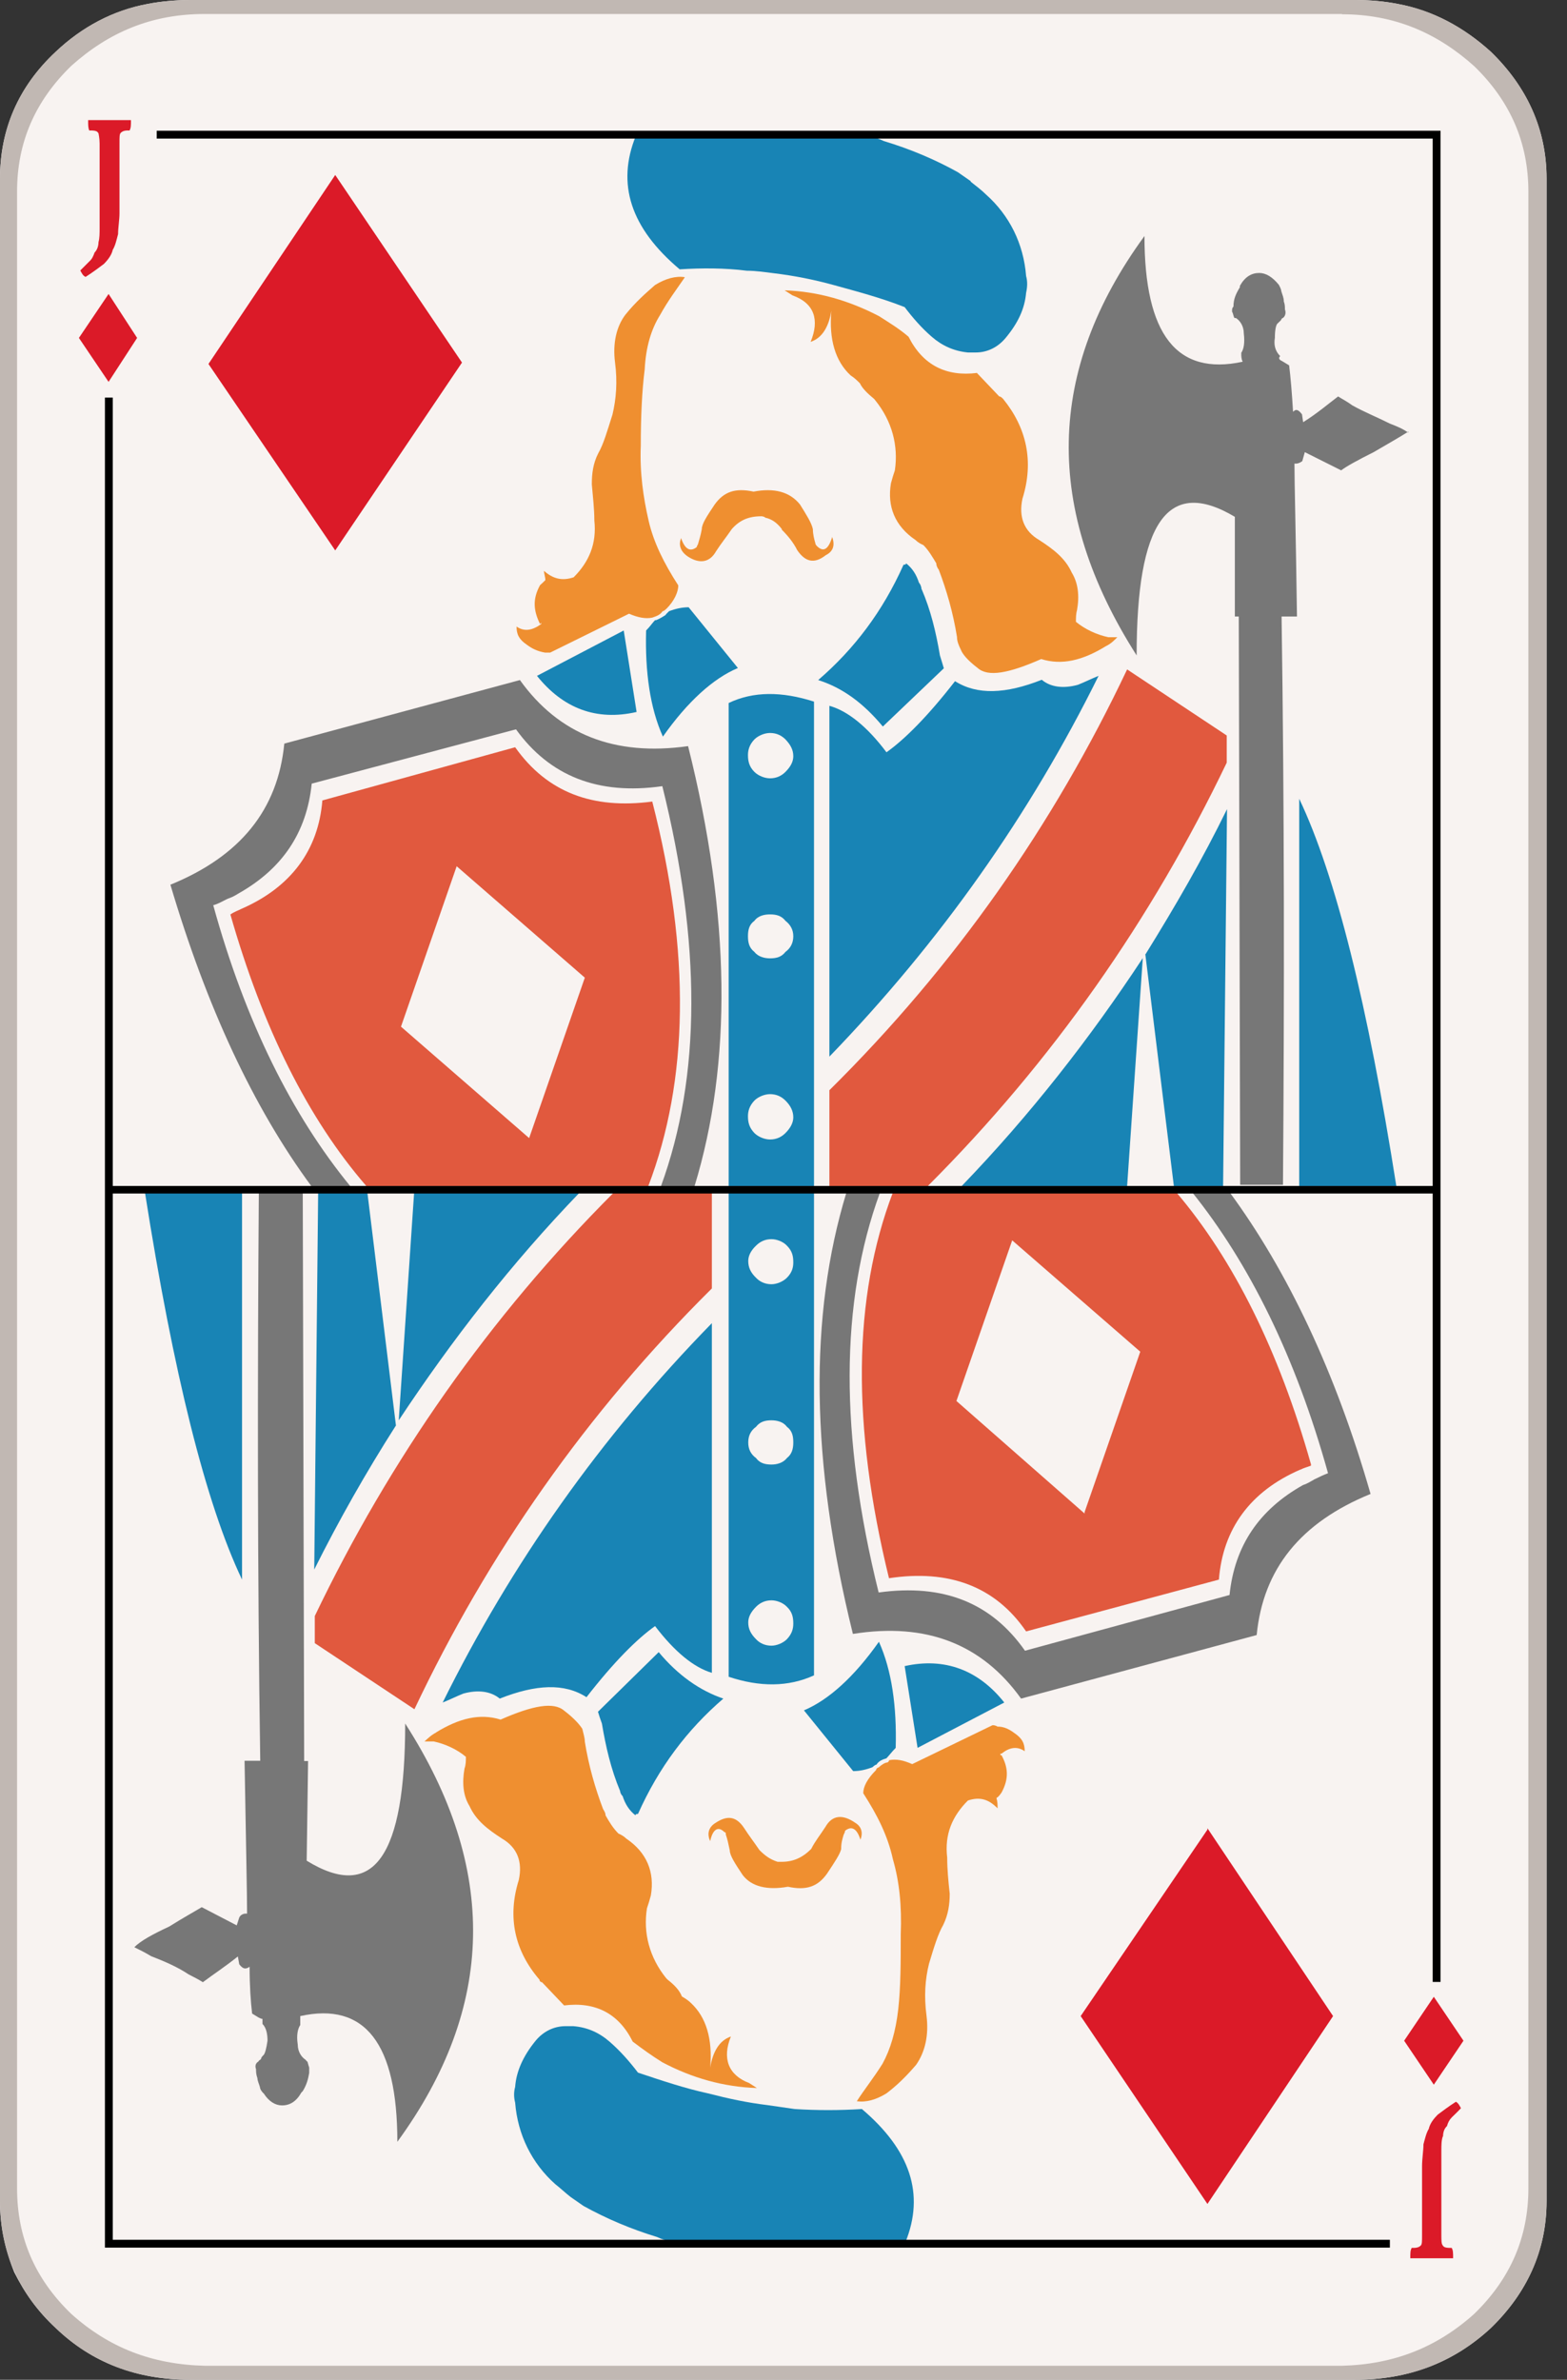 <svg width="56" height="85" viewBox="0 0 56 85" fill="none" xmlns="http://www.w3.org/2000/svg">
<rect x="0" y="0" width="56" height="85" fill="#333333" stroke="none"/>
<g clip-path="url(#clip0_80_189)">
<path d="M53.28 1.85C52.31 0.97 51.2 0.37 49.95 0.14C49.49 0.05 48.98 0 48.42 0H6.8C6.29 0 5.74 0.05 5.28 0.14C4.03 0.37 2.92 0.97 1.99 1.85C0.65 3.1 0 4.63 0 6.38V78.62C0 79.54 0.19 80.38 0.51 81.16C0.88 81.9 1.34 82.55 1.99 83.15C3.29 84.4 4.9 85 6.8 85H48.42C50.32 85 51.93 84.4 53.28 83.15C54.57 81.9 55.27 80.38 55.27 78.62V6.38C55.27 4.62 54.57 3.1 53.28 1.85Z" fill="#F8F3F1"/>
<path d="M50.32 15.45C50.13 15.31 49.9 15.22 49.67 15.13C49.21 14.9 48.74 14.71 48.33 14.48C48.14 14.34 47.96 14.25 47.82 14.16C47.45 14.44 47.08 14.76 46.57 15.08L46.53 14.8C46.39 14.61 46.3 14.61 46.21 14.71C46.17 14.02 46.12 13.46 46.07 13.05L45.84 12.91L45.75 12.86C45.7 12.81 45.7 12.77 45.75 12.72C45.56 12.53 45.52 12.3 45.56 12.07C45.56 11.79 45.6 11.61 45.65 11.56C45.7 11.51 45.75 11.47 45.79 11.42C45.79 11.37 45.84 11.37 45.88 11.33C45.92 11.28 45.97 11.19 45.92 11.05C45.92 10.96 45.92 10.87 45.88 10.77C45.88 10.63 45.83 10.54 45.79 10.4C45.79 10.35 45.75 10.26 45.7 10.17C45.47 9.89 45.24 9.75 45 9.75C44.72 9.75 44.49 9.89 44.31 10.21V10.26C44.17 10.49 44.08 10.68 44.08 10.95C44.03 11 44.03 11.04 44.03 11.13C44.08 11.22 44.08 11.32 44.12 11.36H44.17C44.31 11.45 44.45 11.64 44.45 11.91C44.49 12.24 44.45 12.47 44.36 12.6V12.69C44.36 12.69 44.36 12.83 44.41 12.92C42.05 13.43 40.9 11.95 40.9 8.43C37.39 13.24 37.29 18.19 40.62 23.41C40.62 18.65 41.73 17.03 44.13 18.46V22.02H44.27L44.32 42.32H45.85C45.9 35.57 45.9 28.82 45.8 22.02H46.35C46.31 19.06 46.26 17.26 46.26 16.56H46.31C46.4 16.56 46.49 16.51 46.54 16.47L46.63 16.15L47.93 16.8C48.11 16.66 48.53 16.43 49.09 16.15C49.64 15.83 50.06 15.59 50.34 15.41L50.32 15.45ZM46.2 18.32C46.16 18.41 46.16 18.51 46.16 18.64C46.16 18.5 46.16 18.41 46.2 18.32Z" fill="#777777"/>
<path d="M34.69 6.47L34.23 6.15C33.4 5.69 32.52 5.32 31.59 5.04C31.4 4.95 31.22 4.9 31.04 4.86H22.72C22.03 6.57 22.53 8.14 24.29 9.62C25.08 9.57 25.91 9.57 26.69 9.67C27.02 9.67 27.34 9.72 27.66 9.76C28.4 9.85 29.1 9.99 29.79 10.18C30.62 10.41 31.5 10.64 32.33 10.97C32.61 11.34 32.93 11.71 33.3 12.03C33.67 12.35 34.09 12.54 34.59 12.59H34.87C35.29 12.59 35.66 12.4 35.93 12.08C36.39 11.53 36.62 11.02 36.67 10.46C36.72 10.23 36.72 10.04 36.67 9.86C36.58 8.7 36.07 7.69 35.24 6.95C35.1 6.81 34.87 6.63 34.69 6.49V6.47Z" fill="#1884B5"/>
<path d="M34.92 13.32C33.81 13.46 32.98 13.04 32.47 12.03C32.15 11.75 31.77 11.52 31.41 11.29C30.35 10.74 29.24 10.41 28.04 10.37L28.32 10.55C29.11 10.83 29.29 11.43 28.97 12.21C29.39 12.07 29.62 11.66 29.71 11.1C29.62 12.12 29.85 12.9 30.4 13.41C30.54 13.5 30.63 13.59 30.73 13.69C30.82 13.88 31.01 14.06 31.24 14.25C31.24 14.25 31.253 14.266 31.28 14.3C31.88 15.04 32.11 15.92 31.98 16.8C31.93 16.94 31.89 17.08 31.84 17.26C31.7 18.09 31.98 18.79 32.72 19.29C32.81 19.38 32.91 19.43 33 19.47C33.19 19.66 33.32 19.89 33.46 20.12C33.46 20.21 33.51 20.3 33.55 20.35C33.83 21.09 34.06 21.88 34.2 22.75C34.2 22.89 34.25 23.03 34.34 23.21C34.39 23.35 34.57 23.58 34.94 23.86C35.31 24.19 36.05 24.05 37.21 23.54C37.95 23.77 38.69 23.59 39.52 23.08C39.71 22.99 39.84 22.85 39.93 22.76H39.61C39.19 22.67 38.78 22.48 38.45 22.21C38.45 22.07 38.45 21.93 38.49 21.79C38.58 21.28 38.53 20.82 38.3 20.45C38.07 19.94 37.65 19.62 37.14 19.29C36.59 18.97 36.4 18.46 36.54 17.81C36.96 16.47 36.68 15.27 35.85 14.25C35.8 14.2 35.76 14.16 35.71 14.16L34.92 13.33V13.32Z" fill="#EF8F30"/>
<path d="M27.93 18.91C28.16 19.14 28.35 19.37 28.49 19.65C28.77 20.06 29.09 20.16 29.51 19.83C29.79 19.69 29.84 19.46 29.74 19.18C29.6 19.64 29.42 19.73 29.19 19.5C29.19 19.5 29.14 19.45 29.14 19.41C29.1 19.27 29.05 19.09 29.05 18.9C29 18.67 28.82 18.39 28.59 18.02C28.22 17.56 27.66 17.42 26.93 17.56C26.28 17.42 25.87 17.56 25.54 18.02C25.26 18.44 25.08 18.71 25.08 18.9C25.04 19.13 24.99 19.27 24.94 19.45C24.9 19.5 24.9 19.54 24.9 19.54C24.67 19.72 24.48 19.63 24.34 19.22C24.25 19.45 24.3 19.68 24.57 19.87C24.99 20.15 25.36 20.1 25.59 19.69C25.77 19.41 25.96 19.18 26.15 18.9C26.43 18.58 26.75 18.44 27.21 18.44C27.21 18.44 27.3 18.44 27.35 18.49C27.58 18.54 27.77 18.67 27.95 18.91H27.93Z" fill="#EF8F30"/>
<path d="M38.52 24.46C38.01 24.6 37.55 24.55 37.23 24.28C35.94 24.79 34.92 24.83 34.13 24.33C33.16 25.58 32.33 26.41 31.68 26.87C30.99 25.95 30.29 25.39 29.64 25.21V37.74C33.62 33.62 36.81 29.09 39.26 24.14C39.03 24.23 38.75 24.37 38.52 24.46Z" fill="#1884B5"/>
<path d="M43.84 27.24V26.27L40.28 23.91C37.65 29.46 34.13 34.5 29.64 38.94V42.36H33.16C37.6 37.92 41.16 32.83 43.84 27.24Z" fill="#E1593E"/>
<path d="M32.93 21.04C32.93 20.95 32.88 20.85 32.84 20.81C32.75 20.53 32.61 20.3 32.38 20.12C32.38 20.17 32.33 20.17 32.29 20.17C31.55 21.83 30.53 23.18 29.24 24.29C30.12 24.57 30.86 25.12 31.55 25.95L33.73 23.87C33.68 23.69 33.63 23.55 33.59 23.41C33.45 22.58 33.26 21.79 32.94 21.05L32.93 21.04Z" fill="#1884B5"/>
<path d="M40.93 34.08L41.95 42.36H43.71L43.85 28.9C42.97 30.7 42 32.37 40.94 34.08H40.93Z" fill="#1884B5"/>
<path d="M40.28 42.36L40.84 34.22C38.95 37.09 36.82 39.82 34.37 42.36H40.29H40.28Z" fill="#1884B5"/>
<path d="M29.09 42.36V25.06C27.93 24.69 26.92 24.69 26.04 25.11V42.36H29.09ZM28.07 26.41C28.25 26.6 28.35 26.78 28.35 27.01C28.35 27.2 28.26 27.38 28.07 27.57C27.93 27.71 27.75 27.8 27.52 27.8C27.33 27.8 27.1 27.71 26.96 27.57C26.78 27.39 26.73 27.2 26.73 26.97C26.73 26.79 26.78 26.6 26.96 26.41C27.1 26.27 27.33 26.18 27.52 26.18C27.75 26.18 27.93 26.27 28.07 26.41ZM28.35 39.91C28.35 40.09 28.26 40.28 28.07 40.47C27.93 40.61 27.75 40.7 27.52 40.7C27.33 40.7 27.1 40.61 26.96 40.47C26.78 40.28 26.73 40.1 26.73 39.87C26.73 39.69 26.78 39.5 26.96 39.31C27.1 39.17 27.33 39.08 27.52 39.08C27.75 39.08 27.93 39.17 28.07 39.31C28.25 39.49 28.35 39.68 28.35 39.91ZM28.35 33.44C28.35 33.67 28.26 33.86 28.07 34C27.93 34.18 27.75 34.23 27.52 34.23C27.33 34.23 27.1 34.18 26.96 34C26.78 33.86 26.73 33.68 26.73 33.44C26.73 33.2 26.78 33.02 26.96 32.89C27.1 32.7 27.33 32.66 27.52 32.66C27.75 32.66 27.93 32.71 28.07 32.89C28.25 33.03 28.35 33.21 28.35 33.44Z" fill="#1884B5"/>
<path d="M49.9 42.36C48.88 35.89 47.73 31.26 46.43 28.53V42.36H49.9Z" fill="#1884B5"/>
<path d="M46.48 52.49C46.57 52.44 46.71 52.4 46.85 52.35V52.3C45.7 48.23 44.08 44.99 42.04 42.59H31.91C30.48 46.34 30.43 50.91 31.77 56.37C33.9 56.05 35.56 56.65 36.67 58.27L43.56 56.42C43.7 54.62 44.67 53.27 46.47 52.49H46.48ZM36.17 44.3L40.75 48.28L38.76 54.01V54.06L34.18 50.04L36.17 44.31V44.3Z" fill="#E1593E"/>
<path d="M46.94 52.86C46.84 52.91 46.71 53 46.57 53.04C45 53.92 44.12 55.21 43.94 56.97L36.63 58.96C35.43 57.25 33.72 56.56 31.4 56.88C30.01 51.28 30.01 46.52 31.45 42.59H30.25C28.91 46.98 28.96 52.21 30.48 58.36C33.11 57.94 35.1 58.73 36.49 60.67L44.91 58.4C45.14 56.04 46.48 54.38 48.98 53.36C47.73 49.01 46.02 45.41 43.94 42.58H42.6C44.64 45.12 46.3 48.45 47.46 52.62C47.32 52.67 47.13 52.76 46.95 52.85L46.94 52.86Z" fill="#777777"/>
<path d="M31.77 62.9L31.72 62.95C31.63 62.95 31.49 63.04 31.4 63.13C31.36 63.13 31.31 63.18 31.31 63.22C30.99 63.54 30.85 63.82 30.85 64.05C31.36 64.84 31.73 65.58 31.91 66.41C32.14 67.2 32.23 68.07 32.19 69.09C32.19 70.06 32.19 70.98 32.1 71.77C32.01 72.56 31.82 73.2 31.54 73.71C31.22 74.22 30.89 74.63 30.62 75.05C30.94 75.1 31.31 75 31.68 74.77C32.05 74.49 32.38 74.17 32.74 73.75C33.06 73.29 33.2 72.69 33.11 71.99C33.02 71.3 33.06 70.7 33.2 70.14C33.38 69.54 33.52 69.08 33.71 68.75C33.89 68.38 33.94 68.01 33.94 67.64C33.89 67.18 33.85 66.76 33.85 66.35C33.75 65.52 34.03 64.87 34.59 64.31C35.01 64.17 35.33 64.26 35.65 64.59C35.65 64.45 35.65 64.36 35.61 64.22C35.7 64.17 35.75 64.08 35.79 64.03C36.07 63.52 36.02 63.11 35.79 62.69H35.75V62.64H35.79C36.07 62.41 36.35 62.36 36.62 62.55C36.62 62.27 36.53 62.09 36.25 61.9C36.06 61.76 35.88 61.67 35.65 61.67C35.56 61.62 35.51 61.62 35.47 61.62L32.6 63.01C32.28 62.87 32.04 62.82 31.77 62.87V62.9Z" fill="#EF8F30"/>
<path d="M31.68 62.8C31.77 62.71 31.87 62.57 32.01 62.43C32.05 60.95 31.87 59.66 31.41 58.64C30.53 59.89 29.61 60.72 28.73 61.09L30.49 63.26C30.72 63.26 30.95 63.21 31.18 63.12C31.18 63.12 31.27 63.03 31.32 63.03C31.41 62.89 31.55 62.84 31.69 62.8H31.68Z" fill="#1884B5"/>
<path d="M32.79 62.43L35.89 60.81C34.97 59.65 33.76 59.19 32.33 59.51L32.79 62.42V62.43Z" fill="#1884B5"/>
<path d="M29.09 59.84V42.59H26.04V59.89C27.15 60.26 28.17 60.26 29.09 59.84ZM28.12 50.96C28.31 51.1 28.35 51.29 28.35 51.52C28.35 51.75 28.3 51.94 28.12 52.08C27.98 52.26 27.75 52.31 27.57 52.31C27.34 52.31 27.15 52.26 27.02 52.08C26.83 51.94 26.74 51.76 26.74 51.52C26.74 51.28 26.83 51.1 27.02 50.96C27.16 50.78 27.34 50.73 27.57 50.73C27.76 50.73 27.99 50.78 28.12 50.96ZM28.35 45.09C28.35 45.28 28.3 45.46 28.12 45.64C27.98 45.78 27.75 45.87 27.57 45.87C27.34 45.87 27.15 45.78 27.02 45.64C26.83 45.46 26.74 45.27 26.74 45.04C26.74 44.86 26.83 44.67 27.02 44.49C27.16 44.35 27.34 44.26 27.57 44.26C27.76 44.26 27.99 44.35 28.12 44.49C28.31 44.68 28.35 44.86 28.35 45.09ZM28.12 57.39C28.31 57.57 28.35 57.76 28.35 57.99C28.35 58.18 28.3 58.36 28.12 58.55C27.98 58.69 27.75 58.78 27.57 58.78C27.34 58.78 27.15 58.69 27.02 58.55C26.83 58.36 26.74 58.18 26.74 57.95C26.74 57.76 26.83 57.58 27.02 57.39C27.16 57.25 27.34 57.16 27.57 57.16C27.76 57.16 27.99 57.25 28.12 57.39Z" fill="#1884B5"/>
<path d="M30.06 66.04C30.06 65.81 30.11 65.67 30.15 65.53C30.183 65.47 30.2 65.423 30.2 65.39C30.43 65.21 30.62 65.3 30.75 65.71C30.84 65.48 30.8 65.25 30.57 65.11C30.11 64.79 29.74 64.83 29.5 65.25C29.32 65.53 29.13 65.76 28.99 66.04C28.67 66.36 28.34 66.5 27.93 66.5H27.79C27.51 66.41 27.33 66.27 27.14 66.08C26.95 65.8 26.77 65.57 26.59 65.29C26.31 64.87 25.99 64.83 25.57 65.11C25.34 65.25 25.25 65.48 25.38 65.76C25.47 65.34 25.66 65.21 25.89 65.44C25.94 65.44 25.94 65.49 25.94 65.53C25.99 65.67 26.03 65.85 26.08 66.09C26.08 66.27 26.26 66.55 26.54 66.97C26.86 67.39 27.42 67.52 28.16 67.39C28.81 67.53 29.22 67.39 29.55 66.93C29.83 66.51 30.01 66.24 30.06 66.05V66.04Z" fill="#EF8F30"/>
<path d="M30.8 75.33C30.01 75.38 29.18 75.38 28.4 75.33C28.08 75.28 27.75 75.24 27.43 75.19C26.69 75.1 26.04 74.96 25.3 74.77C24.47 74.59 23.64 74.31 22.8 74.03C22.48 73.61 22.15 73.24 21.78 72.92C21.41 72.6 20.99 72.41 20.49 72.37H20.21C19.79 72.37 19.42 72.56 19.15 72.88C18.69 73.44 18.45 73.99 18.41 74.54C18.36 74.72 18.36 74.91 18.41 75.1C18.5 76.25 19.01 77.27 19.84 78.01C20.02 78.15 20.21 78.33 20.39 78.47L20.85 78.79C21.68 79.25 22.56 79.62 23.48 79.9C23.67 79.99 23.85 80.04 24.03 80.08H32.36C33.05 78.37 32.54 76.8 30.79 75.32L30.8 75.33Z" fill="#1884B5"/>
<path d="M24.47 9.9C24.15 9.85 23.78 9.95 23.41 10.18C23.09 10.46 22.72 10.78 22.35 11.24C22.03 11.66 21.89 12.26 21.98 12.95C22.07 13.64 22.02 14.25 21.89 14.8C21.7 15.4 21.57 15.86 21.38 16.19C21.19 16.56 21.15 16.93 21.15 17.3C21.19 17.76 21.24 18.18 21.24 18.59C21.33 19.42 21.05 20.07 20.5 20.62C20.08 20.76 19.76 20.67 19.44 20.39C19.44 20.48 19.49 20.62 19.49 20.72C19.44 20.77 19.35 20.86 19.3 20.9C19.02 21.41 19.07 21.82 19.3 22.29L19.34 22.24V22.29C19.02 22.52 18.74 22.57 18.46 22.38C18.46 22.66 18.55 22.84 18.83 23.03C19.02 23.17 19.2 23.26 19.48 23.31H19.66L22.48 21.92C22.8 22.06 23.08 22.11 23.31 22.06C23.45 22.01 23.59 21.97 23.68 21.83C23.73 21.83 23.77 21.78 23.82 21.74C24.1 21.46 24.24 21.14 24.24 20.91C23.73 20.12 23.36 19.38 23.18 18.6C22.99 17.77 22.86 16.89 22.9 15.92C22.9 14.9 22.94 13.98 23.04 13.19C23.08 12.4 23.27 11.76 23.59 11.25C23.87 10.74 24.19 10.32 24.47 9.91V9.9Z" fill="#EF8F30"/>
<path d="M8.23 32.65C9.39 36.72 11.01 39.96 13.09 42.36H23.17C24.6 38.61 24.7 34.04 23.31 28.63C21.18 28.91 19.56 28.31 18.41 26.69L11.52 28.59C11.38 30.35 10.41 31.69 8.61 32.47C8.52 32.52 8.38 32.56 8.24 32.66L8.23 32.65ZM16.32 30.94L20.9 34.92L18.91 40.65L14.33 36.67L16.32 30.94Z" fill="#E1593E"/>
<path d="M7.63 32.33C7.81 32.28 7.95 32.19 8.14 32.1C8.28 32.05 8.37 32.01 8.51 31.92C10.08 31.04 10.96 29.75 11.14 27.99L18.44 26.05C19.64 27.71 21.36 28.41 23.67 28.08C25.06 33.68 25.06 38.44 23.62 42.37H24.82C26.16 37.98 26.12 32.75 24.59 26.65C21.96 27.02 19.97 26.23 18.58 24.29L10.16 26.56C9.93 28.92 8.59 30.58 6.09 31.6C7.38 35.95 9.05 39.55 11.13 42.37H12.52C10.44 39.83 8.77 36.5 7.62 32.33H7.63Z" fill="#777777"/>
<path d="M23.91 21.83L23.82 21.92L23.78 21.97C23.64 22.06 23.55 22.11 23.45 22.15H23.41C23.32 22.24 23.23 22.38 23.09 22.52C23.05 24 23.23 25.29 23.69 26.31C24.57 25.06 25.49 24.23 26.37 23.86L24.61 21.69C24.38 21.69 24.15 21.74 23.91 21.83Z" fill="#1884B5"/>
<path d="M22.29 22.52L19.19 24.14C20.12 25.3 21.31 25.76 22.75 25.43L22.29 22.52Z" fill="#1884B5"/>
<path d="M25.44 46.02V42.6H21.93C17.49 47.04 13.93 52.13 11.25 57.72V58.69L14.81 61.05C17.44 55.5 20.96 50.46 25.44 46.02Z" fill="#E1593E"/>
<path d="M14.15 50.92L13.13 42.6H11.37L11.23 56.06C12.11 54.3 13.08 52.59 14.14 50.93L14.15 50.92Z" fill="#1884B5"/>
<path d="M14.8 42.59L14.25 50.73C16.15 47.86 18.27 45.13 20.72 42.59H14.8Z" fill="#1884B5"/>
<path d="M10.82 42.59H9.25C9.2 49.34 9.2 56.14 9.3 62.89H8.74C8.79 65.85 8.83 67.65 8.83 68.35H8.78C8.69 68.35 8.59 68.4 8.55 68.49L8.46 68.77L7.21 68.12C6.98 68.26 6.56 68.49 6.05 68.81C5.45 69.09 5.03 69.32 4.8 69.55C4.98 69.64 5.17 69.73 5.4 69.87C5.86 70.05 6.32 70.24 6.74 70.52C6.92 70.61 7.11 70.71 7.25 70.8C7.62 70.52 8.04 70.25 8.5 69.88L8.55 70.16C8.69 70.34 8.78 70.34 8.92 70.25C8.92 70.94 8.96 71.5 9.01 71.92L9.24 72.06C9.24 72.06 9.33 72.11 9.38 72.11V72.29C9.52 72.43 9.56 72.66 9.56 72.89C9.52 73.17 9.47 73.35 9.42 73.4C9.37 73.45 9.33 73.49 9.33 73.54C9.29 73.59 9.24 73.59 9.24 73.63C9.15 73.68 9.1 73.77 9.15 73.91C9.15 74 9.15 74.09 9.2 74.23C9.2 74.32 9.25 74.41 9.29 74.55C9.29 74.6 9.33 74.69 9.43 74.78C9.61 75.06 9.84 75.2 10.08 75.2C10.36 75.2 10.59 75.06 10.77 74.74C10.77 74.74 10.787 74.723 10.82 74.69C10.96 74.46 11.01 74.27 11.05 74.04V73.85C11 73.71 11 73.62 10.96 73.62C10.96 73.62 10.947 73.603 10.92 73.57C10.78 73.48 10.64 73.29 10.64 73.02C10.59 72.7 10.64 72.46 10.73 72.33V72.01C13.04 71.5 14.2 72.98 14.2 76.5C17.71 71.69 17.81 66.74 14.48 61.56C14.48 66.28 13.37 67.94 10.96 66.46L11.01 62.9H10.87L10.82 42.6V42.59Z" fill="#777777"/>
<path d="M15.59 61.88C15.41 61.97 15.27 62.11 15.17 62.2H15.5C15.91 62.29 16.33 62.48 16.65 62.75C16.65 62.89 16.65 63.03 16.6 63.17C16.51 63.68 16.55 64.14 16.78 64.51C17.01 65.02 17.43 65.34 17.94 65.67C18.49 65.99 18.68 66.5 18.54 67.15C18.12 68.49 18.4 69.69 19.28 70.71C19.28 70.76 19.32 70.8 19.37 70.8L20.16 71.63C21.27 71.49 22.11 71.91 22.61 72.92C22.98 73.2 23.3 73.43 23.67 73.66C24.73 74.22 25.85 74.54 27.05 74.58L26.77 74.4C26.03 74.12 25.8 73.52 26.12 72.74C25.7 72.88 25.47 73.3 25.38 73.85C25.47 72.83 25.24 72.05 24.69 71.54C24.6 71.45 24.46 71.36 24.37 71.31C24.28 71.08 24.09 70.89 23.86 70.71L23.81 70.66C23.21 69.92 22.98 69.04 23.12 68.16C23.17 68.02 23.21 67.88 23.26 67.7C23.4 66.87 23.12 66.17 22.38 65.67C22.29 65.58 22.19 65.53 22.1 65.49C21.91 65.3 21.77 65.07 21.64 64.84C21.64 64.75 21.6 64.7 21.55 64.61C21.27 63.87 21.04 63.08 20.9 62.21C20.9 62.07 20.85 61.93 20.81 61.75C20.72 61.61 20.53 61.38 20.16 61.1C19.79 60.78 19.05 60.91 17.89 61.42C17.15 61.19 16.41 61.37 15.58 61.88H15.59Z" fill="#EF8F30"/>
<path d="M15.82 60.81C16.05 60.72 16.33 60.58 16.56 60.49C17.07 60.35 17.53 60.4 17.86 60.67C19.15 60.16 20.17 60.11 20.96 60.62C21.93 59.37 22.76 58.54 23.41 58.08C24.11 59 24.8 59.56 25.44 59.75V47.26C21.46 51.33 18.27 55.86 15.82 60.81Z" fill="#1884B5"/>
<path d="M21.37 61.14C21.41 61.28 21.46 61.42 21.51 61.56C21.65 62.39 21.83 63.18 22.16 63.97C22.16 64.02 22.2 64.11 22.25 64.15C22.34 64.43 22.48 64.66 22.71 64.84C22.71 64.79 22.76 64.79 22.8 64.79C23.54 63.13 24.56 61.78 25.85 60.67C25.02 60.39 24.23 59.84 23.54 59.01L21.37 61.14Z" fill="#1884B5"/>
<path d="M8.65 56.42V42.59H5.18C6.2 49.06 7.35 53.69 8.65 56.42Z" fill="#1884B5"/>
<path d="M16.51 12.95L11.98 6.25L7.45 13L11.98 19.66L16.51 12.95Z" fill="#DB1A28"/>
<path d="M3.52 4.76C3.52 4.76 3.56 4.94 3.56 5.13V8.14C3.56 8.33 3.56 8.51 3.52 8.65C3.52 8.79 3.47 8.93 3.38 9.02C3.33 9.16 3.29 9.25 3.19 9.34C3.1 9.43 3.01 9.52 2.87 9.66C2.92 9.75 2.96 9.85 3.06 9.89C3.34 9.71 3.52 9.57 3.71 9.43C3.85 9.29 3.99 9.11 4.03 8.92C4.12 8.78 4.17 8.55 4.22 8.36C4.22 8.13 4.27 7.85 4.27 7.62V5.12C4.27 4.89 4.27 4.8 4.31 4.75C4.4 4.66 4.49 4.66 4.63 4.66C4.68 4.57 4.68 4.48 4.68 4.29H3.15C3.15 4.47 3.15 4.57 3.19 4.66C3.33 4.66 3.47 4.66 3.51 4.75L3.52 4.76Z" fill="#DB1A28"/>
<path d="M2.82 12.07L3.88 13.64L4.9 12.07L3.88 10.5L2.82 12.07Z" fill="#DB1A28"/>
<path d="M43.15 65.35L38.62 72.01L43.15 78.72L47.64 72.01L43.15 65.3V65.35Z" fill="#DB1A28"/>
<path d="M51.57 76.31C51.57 76.17 51.61 76.03 51.71 75.94C51.75 75.8 51.8 75.71 51.89 75.62C51.98 75.53 52.08 75.44 52.21 75.3C52.16 75.21 52.12 75.12 52.03 75.07C51.75 75.25 51.57 75.39 51.38 75.53C51.24 75.67 51.1 75.85 51.06 76.04C50.97 76.18 50.92 76.41 50.87 76.59C50.87 76.82 50.82 77.1 50.82 77.38V79.83C50.82 80.06 50.82 80.15 50.78 80.2C50.69 80.29 50.59 80.29 50.45 80.29C50.4 80.38 50.4 80.47 50.4 80.66H51.93C51.93 80.47 51.93 80.38 51.88 80.29C51.74 80.29 51.6 80.29 51.56 80.2C51.51 80.15 51.51 80.01 51.51 79.83V76.82C51.51 76.64 51.51 76.45 51.56 76.31H51.57Z" fill="#DB1A28"/>
<path d="M51.24 74.46L52.3 72.89L51.24 71.32L50.18 72.89L51.24 74.46Z" fill="#DB1A28"/>
<path d="M53.28 1.85C52.31 0.97 51.2 0.37 49.95 0.14C49.49 0.05 48.98 0 48.42 0H6.8C6.29 0 5.74 0.05 5.28 0.14C4.03 0.37 2.92 0.97 1.99 1.85C0.65 3.1 0 4.63 0 6.38V78.62C0 80.38 0.65 81.9 1.99 83.15C3.29 84.4 4.9 85 6.8 85H48.42C50.32 85 51.93 84.4 53.28 83.15C54.57 81.9 55.27 80.38 55.27 78.62V6.38C55.27 4.62 54.57 3.1 53.28 1.85ZM47.96 0.51C49.81 0.51 51.34 1.16 52.68 2.36C53.97 3.61 54.62 5.09 54.62 6.85V78.16C54.62 79.92 53.97 81.4 52.68 82.65C51.34 83.85 49.81 84.45 47.96 84.5H7.31C5.42 84.45 3.89 83.85 2.55 82.65C1.25 81.4 0.61 79.92 0.61 78.16V6.84C0.61 5.08 1.26 3.6 2.55 2.35C3.89 1.15 5.42 0.5 7.31 0.5H47.96V0.51Z" fill="#C1B8B3"/>
<path d="M51.2 4.95V42.36H4.03V14.2H3.75V80.28H49.67V80H4.03V42.63H51.2V70.79H51.48V4.67H5.6V4.95H51.2Z" fill="black"/>
</g>
<defs>
<clipPath id="clip0_80_189">
<rect width="55.27" height="85" fill="white"/>
</clipPath>
</defs>
</svg>

